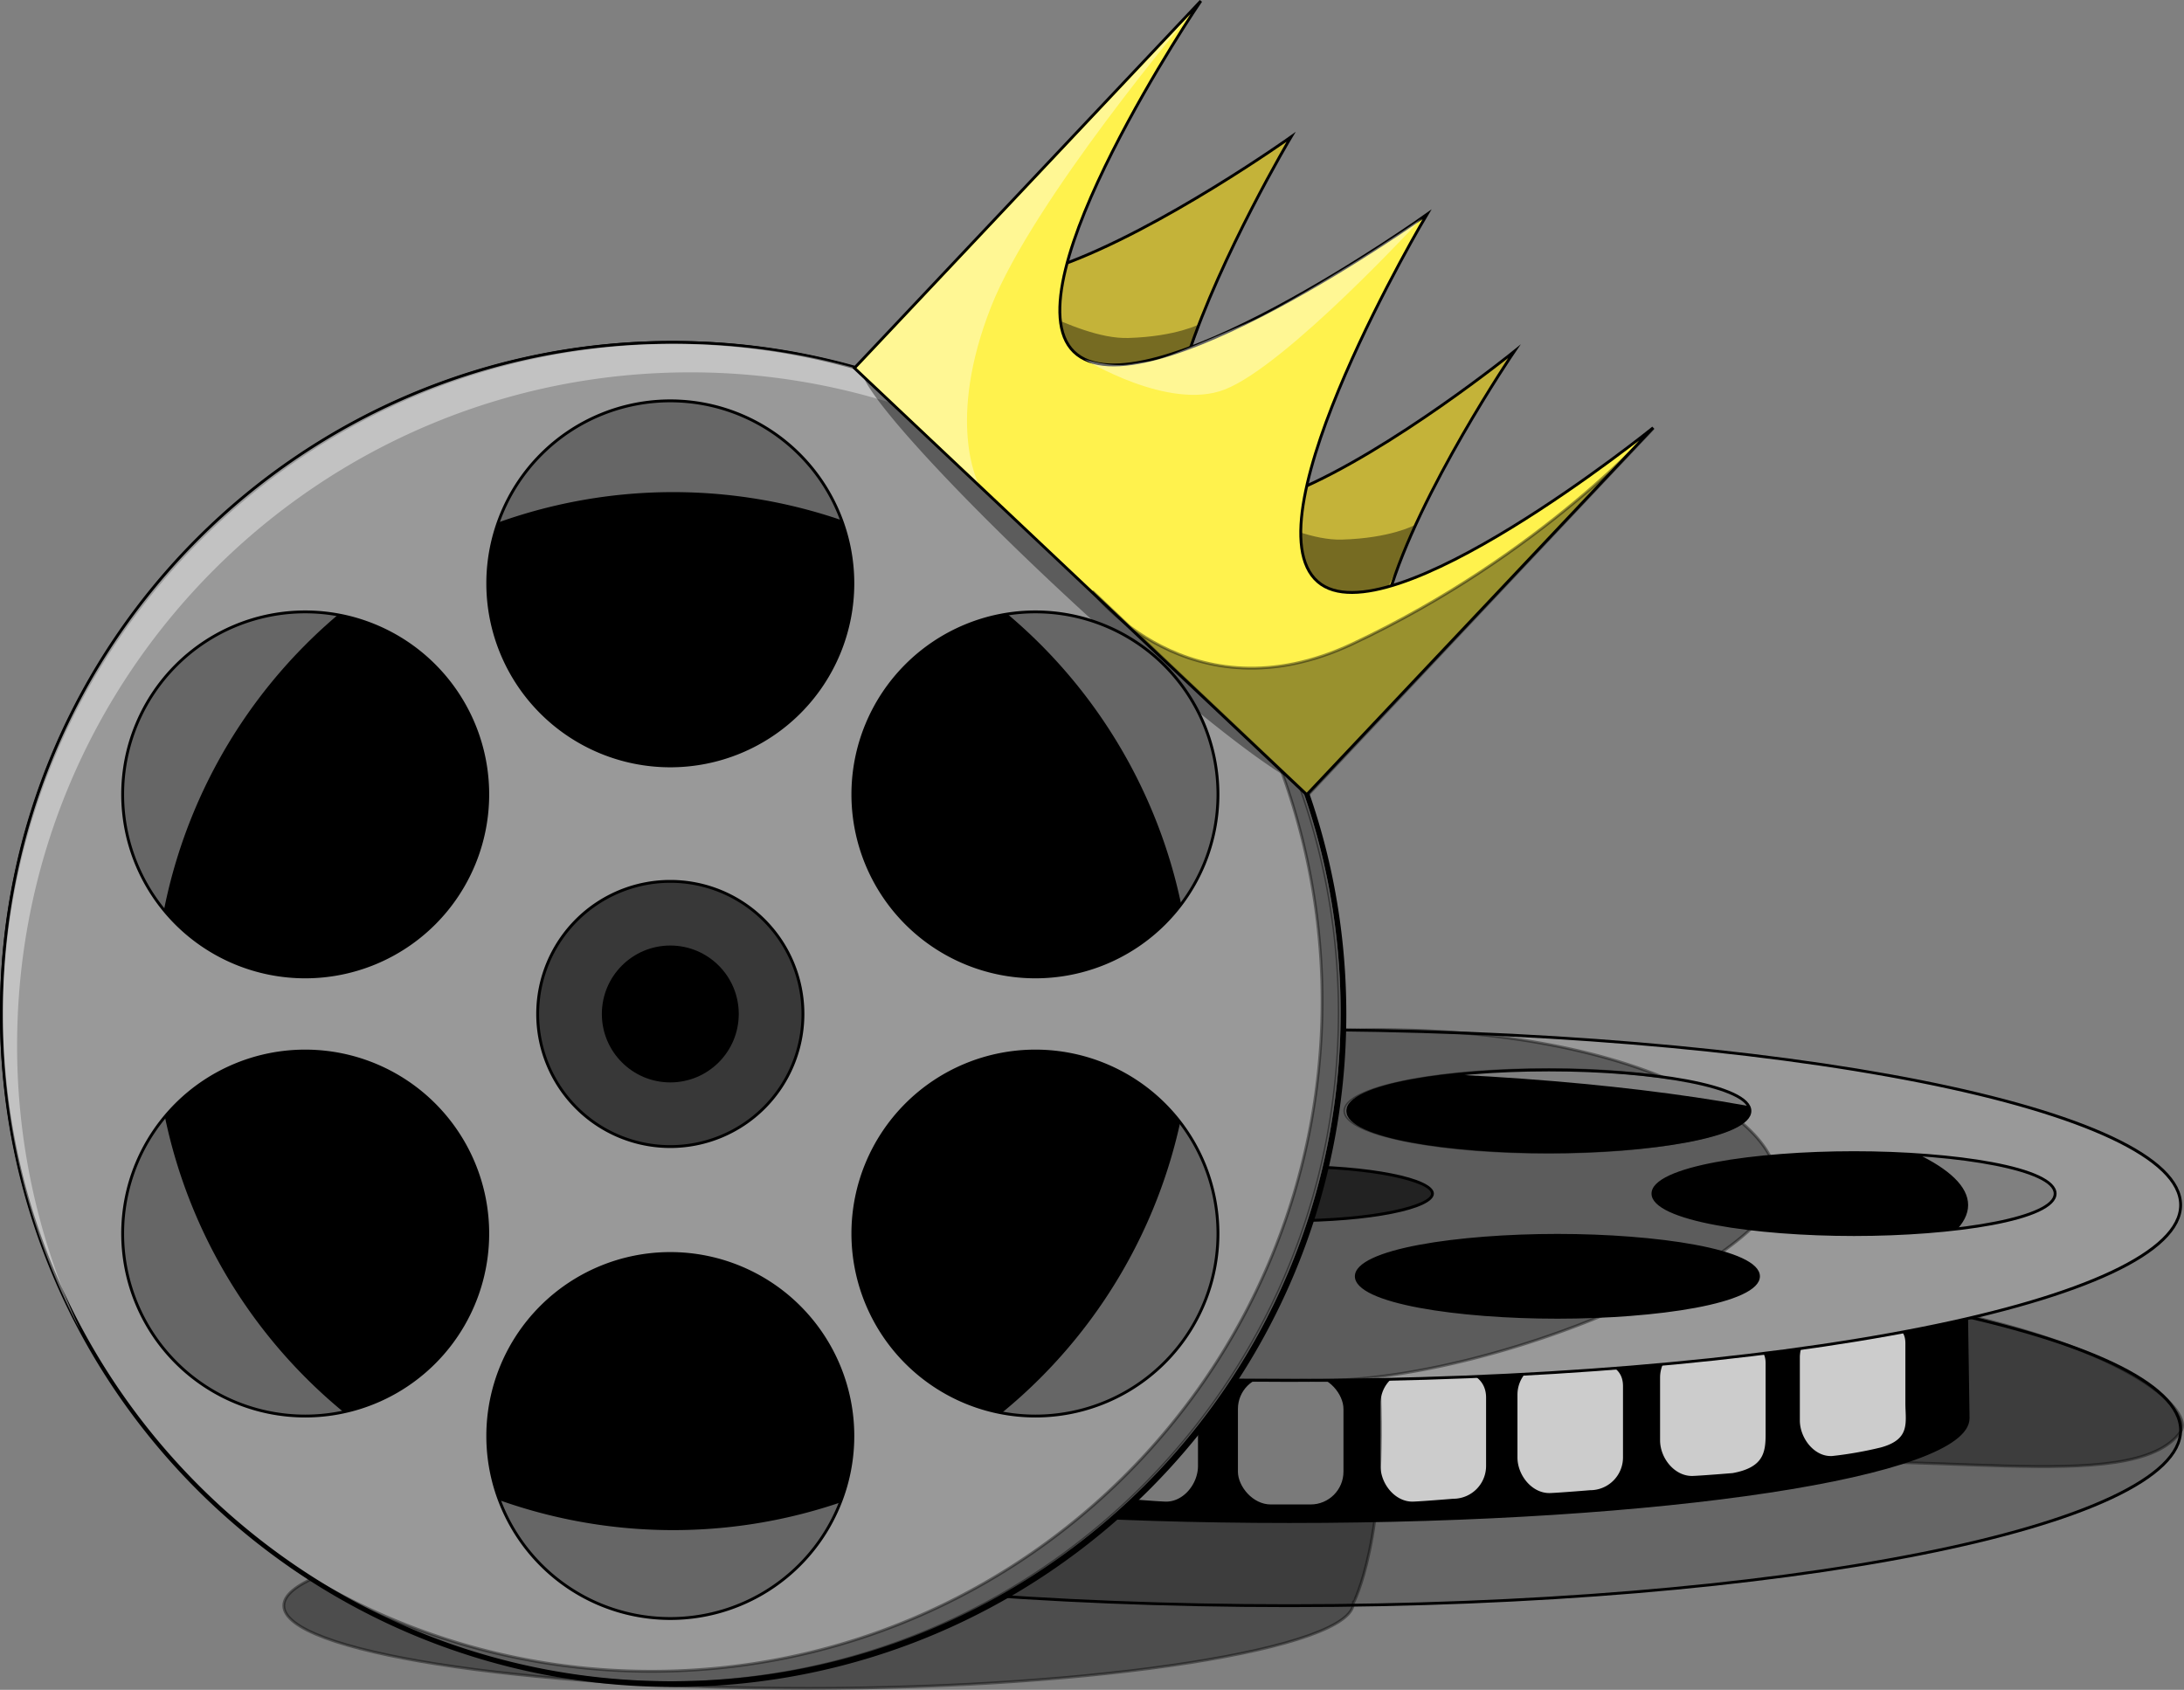 <svg xmlns="http://www.w3.org/2000/svg" viewBox="0 0 765.68 592.57"><rect x="0" y="0" width="765.68" height="592.57" fill="#808080" stroke="none"/><defs><style>.cls-1{fill:#666;}.cls-11,.cls-12,.cls-2,.cls-3,.cls-4,.cls-7{stroke:#000;stroke-miterlimit:10;}.cls-10,.cls-13,.cls-2,.cls-8{opacity:0.4;}.cls-4{fill:#ccc;}.cls-5,.cls-7{fill:#999;}.cls-6{fill:#383838;}.cls-13,.cls-9{fill:#fff;}.cls-11{fill:#c4b339;}.cls-12{fill:#fff24d;}</style></defs><title>Asset 1</title><g id="Layer_2" data-name="Layer 2"><g id="Layer_1-2" data-name="Layer 1"><ellipse class="cls-1" cx="452" cy="501.57" rx="312.5" ry="61.5"/><path d="M452,440.57c83.54,0,162.07,6.44,221.13,18.14C730.88,470.15,764,485.77,764,501.57S730.88,533,673.13,544.43C614.07,556.12,535.54,562.57,452,562.57s-162.07-6.45-221.13-18.14C173.12,533,140,517.37,140,501.57s33.12-31.42,90.87-42.86C289.93,447,368.46,440.57,452,440.57m0-1c-172.87,0-313,27.75-313,62s140.13,62,313,62,313-27.76,313-62-140.13-62-313-62Z"/><path class="cls-2" d="M679.5,459.07c68,14,90,36,85,43-16.86,23.59-94,4.08-162,13-61,8-92,13-95-5-3.68-22.06-76-36-7-59S640,450.94,679.5,459.07Z"/><path d="M452,469.21c-63.54,0-123.27-4.9-168.19-13.8-44.05-8.72-69.31-20.69-69.31-32.84s25.26-24.12,69.31-32.85c44.92-8.9,104.65-13.8,168.19-13.8s123.27,4.9,168.19,13.8c44,8.73,69.31,20.7,69.31,32.85s-25.26,24.12-69.31,32.84C575.27,464.31,515.54,469.21,452,469.21Z"/><path d="M452,376.42c63.51,0,123.21,4.9,168.1,13.79,43.79,8.68,68.9,20.47,68.9,32.36s-25.11,23.68-68.9,32.35c-44.89,8.89-104.59,13.79-168.1,13.79s-123.21-4.9-168.1-13.79c-43.79-8.67-68.9-20.47-68.9-32.35s25.11-23.68,68.9-32.36c44.89-8.89,104.59-13.79,168.1-13.79m0-1c-131.44,0-238,21.11-238,47.15s106.56,47.14,238,47.14,238-21.11,238-47.14-106.56-47.15-238-47.15Z"/><path class="cls-3" d="M689.36,454.07H213.59v43.66H214c1.45,19.83,107.43,35.84,238,35.84,131.46,0,238-16.23,238-36.25C690,496.4,689.36,454.07,689.36,454.07Z"/><path class="cls-4" d="M593.5,518.07c3.51-.13,14-1,14-1,11-2,12-7.4,12-14v-25c0-6.6-5.4-7-12-7h-14a12,12,0,0,0-12,12v22C581.5,511.67,586.9,518.3,593.5,518.07Z"/><path class="cls-4" d="M543.5,524.07c3.51-.13,14-1,14-1a12,12,0,0,0,12-12v-25c0-6.6-5.4-9-12-9h-14a12,12,0,0,0-12,12v22C531.5,517.67,536.9,524.3,543.5,524.07Z"/><rect class="cls-4" x="433.5" y="482.07" width="38" height="46" rx="12"/><path class="cls-4" d="M408.5,527.07c-3.51-.13-14-1-14-1a12,12,0,0,1-12-12v-24c0-6.6,5.4-10,12-10h14a12,12,0,0,1,12,12v22C420.5,520.67,415.1,527.3,408.5,527.07Z"/><path class="cls-4" d="M357.5,524.07c-3.51-.13-14-1-14-1a12,12,0,0,1-12-12v-25c0-6.6,5.4-9,12-9h14a12,12,0,0,1,12,12v22C369.5,517.67,364.1,524.3,357.5,524.07Z"/><path class="cls-4" d="M309.5,520.07c-3.51-.13-14-1-14-1-11-2-12-7.4-12-14v-25c0-6.6,5.4-7,12-7h14a12,12,0,0,1,12,12v22C321.5,513.67,316.1,520.3,309.5,520.07Z"/><path class="cls-4" d="M261.5,511.07a134.36,134.36,0,0,1-17-3c-11-3-9-9.4-9-16v-21c0-6.6,5.4-7,12-7h14a12,12,0,0,1,12,12v22C273.5,504.67,268.08,511.57,261.5,511.07Z"/><path class="cls-4" d="M642.5,511.07a134.36,134.36,0,0,0,17-3c11-3,9-9.4,9-16v-21c0-6.6-5.4-7-12-7h-14a12,12,0,0,0-12,12v22C630.5,504.67,635.92,511.57,642.5,511.07Z"/><path class="cls-4" d="M495.5,527.07c3.51-.13,14-1,14-1a12,12,0,0,0,12-12v-24c0-6.6-5.4-10-12-10h-14a12,12,0,0,0-12,12v22C483.5,520.67,488.9,527.3,495.5,527.07Z"/><path class="cls-5" d="M452,484.07c-172.31,0-312.5-27.59-312.5-61.5s140.19-61.5,312.5-61.5,312.5,27.59,312.5,61.5S624.31,484.07,452,484.07Zm94-50.87c-39.53,0-70.5,6.31-70.5,14.37s31,14.36,70.5,14.36,70.5-6.31,70.5-14.36S585.53,433.2,546,433.2Zm-195,0c-39.53,0-70.5,6.31-70.5,14.37s31,14.36,70.5,14.36,70.5-6.31,70.5-14.36S390.53,433.2,351,433.2Zm299-29c-39.53,0-70.5,6.31-70.5,14.37s31,14.36,70.5,14.36,70.5-6.31,70.5-14.36S689.53,404.2,650,404.2Zm-395,0c-39.53,0-70.5,6.31-70.5,14.37s31,14.36,70.5,14.36,70.5-6.31,70.5-14.36S294.53,404.2,255,404.2Zm288-29c-39.53,0-70.5,6.31-70.5,14.37s31,14.36,70.5,14.36,70.5-6.31,70.5-14.36S582.53,375.2,543,375.2Zm-192,0c-39.53,0-70.5,6.31-70.5,14.37s31,14.36,70.5,14.36,70.5-6.31,70.5-14.36S390.53,375.2,351,375.2Z"/><path d="M452,361.57c83.54,0,162.07,6.44,221.13,18.14C730.88,391.15,764,406.77,764,422.57S730.88,454,673.13,465.43C614.07,477.12,535.54,483.57,452,483.57s-162.07-6.45-221.13-18.14C173.12,454,140,438.37,140,422.57s33.12-31.42,90.87-42.86C289.93,368,368.46,361.57,452,361.57m91,42.86c34.42,0,71-5.21,71-14.86s-36.58-14.87-71-14.87-71,5.21-71,14.87,36.58,14.86,71,14.86m-192,0c34.42,0,71-5.21,71-14.86s-36.58-14.87-71-14.87-71,5.21-71,14.87,36.58,14.86,71,14.86m299,29c34.42,0,71-5.21,71-14.86s-36.58-14.87-71-14.87-71,5.21-71,14.87,36.58,14.86,71,14.86m-395,0c34.42,0,71-5.21,71-14.86s-36.58-14.87-71-14.87-71,5.21-71,14.87,36.58,14.86,71,14.86m291,29c34.42,0,71-5.21,71-14.86s-36.58-14.87-71-14.87-71,5.21-71,14.87,36.58,14.86,71,14.86m-195,0c34.42,0,71-5.21,71-14.86s-36.58-14.87-71-14.87-71,5.21-71,14.87,36.58,14.86,71,14.86M452,360.57c-172.87,0-313,27.75-313,62s140.13,62,313,62,313-27.76,313-62-140.13-62-313-62Zm91,42.86c-38.66,0-70-6.21-70-13.86s31.34-13.87,70-13.87,70,6.21,70,13.87-31.34,13.86-70,13.86Zm-192,0c-38.66,0-70-6.21-70-13.86s31.34-13.87,70-13.87,70,6.21,70,13.87-31.34,13.86-70,13.86Zm299,29c-38.66,0-70-6.21-70-13.86s31.34-13.87,70-13.87,70,6.21,70,13.87-31.34,13.86-70,13.86Zm-395,0c-38.66,0-70-6.21-70-13.86s31.34-13.87,70-13.87,70,6.21,70,13.87-31.34,13.86-70,13.86Zm291,29c-38.66,0-70-6.21-70-13.86s31.34-13.87,70-13.87,70,6.21,70,13.87-31.34,13.86-70,13.86Zm-195,0c-38.66,0-70-6.21-70-13.86s31.34-13.87,70-13.87,70,6.21,70,13.87-31.34,13.86-70,13.86Z"/><ellipse class="cls-6" cx="452.22" cy="418.57" rx="49.98" ry="9.5"/><path d="M452.22,409.57c30.65,0,49.48,5.24,49.48,9s-18.83,9-49.48,9-49.49-5.25-49.49-9,18.83-9,49.49-9m0-1c-27.89,0-50.49,4.47-50.49,10s22.6,10,50.49,10,50.48-4.48,50.48-10-22.6-10-50.48-10Z"/><path class="cls-2" d="M610.6,393.67c-8.67,6-35.87,10.4-68.1,10.4-39.21,0-71-6.5-71-14.5s31.79-14.5,71-14.5a296.52,296.52,0,0,1,40.18,2.54c-23.92-9.73-57.68-16.54-99.18-16.54-104.24,0-201,39.18-217.68,87.77-7.27,21.13-16.58,16.6,30.68,28.23s116.64,6.09,164,7c52,1,134-30,158-57.95C626.71,416.56,623.48,404.66,610.6,393.67Z"/><path class="cls-2" d="M483.5,484.07h-192l-29.4,50.19c-91.54,1.67-162.6,13.93-162.6,28.81,0,16,82.38,29,184,29s191-14,191-30C474.5,562.07,486.5,539.63,483.5,484.07Z"/><path class="cls-1" d="M236,591.07a235.51,235.51,0,1,1,166.52-69A234,234,0,0,1,236,591.07Z"/><path d="M236,120.57A234.19,234.19,0,1,1,144.53,139,233.56,233.56,0,0,1,236,120.57m0-1c-130.34,0-236,105.66-236,236s105.66,236,236,236,236-105.66,236-236-105.66-236-236-236Z"/><circle cx="236" cy="354.57" r="181.5"/><path d="M236,173.57a180.44,180.44,0,1,1-70.45,14.22A179.78,179.78,0,0,1,236,173.57m0-1a182,182,0,1,0,182,182,182,182,0,0,0-182-182Z"/><path class="cls-7" d="M235.5,120.07c-129.79,0-235,105.21-235,235s105.21,235,235,235,235-105.22,235-235S365.29,120.07,235.5,120.07ZM363,214.57a64,64,0,1,1-64,64A64,64,0,0,1,363,214.57Zm-128-74a64,64,0,1,1-64,64A64,64,0,0,1,235,140.57Zm-128,74a64,64,0,1,1-64,64A64,64,0,0,1,107,214.57Zm0,282a64,64,0,1,1,64-64A64,64,0,0,1,107,496.57Zm128,71a64,64,0,1,1,64-64A64,64,0,0,1,235,567.57Zm128-71a64,64,0,1,1,64-64A64,64,0,0,1,363,496.57Z"/><circle class="cls-6" cx="235" cy="355.57" r="46.5"/><path d="M235,309.57a46,46,0,1,1-46,46,46.05,46.05,0,0,1,46-46m0-1a47,47,0,1,0,47,47,47,47,0,0,0-47-47Z"/><g class="cls-8"><path class="cls-9" d="M6,366.57c0-130.34,105.66-236,236-236A235.94,235.94,0,0,1,450.64,256.21,236,236,0,0,0,237,120.57c-130.34,0-236,105.66-236,236A234.86,234.86,0,0,0,28.36,466.92,235,235,0,0,1,6,366.57Z"/></g><path class="cls-2" d="M361.34,157.21A234.72,234.72,0,0,1,463.5,351.07c0,129.78-105.21,235-235,235a233.93,233.93,0,0,1-126.84-37.14A233.94,233.94,0,0,0,234.5,590.07c129.79,0,235-105.22,235-235A234.8,234.8,0,0,0,361.34,157.21Z"/><circle cx="235" cy="355.57" r="24"/><path class="cls-10" d="M388.05,195c-43.49-40.36-81.79-69.8-85.55-65.75s28.45,40.05,71.95,80.41c3,2.81,6,5.55,9,8.25a64.18,64.18,0,0,1,36.64,31.71c21.94,17.9,37.59,28.3,39.92,25.78C463.76,271.36,431.54,235.37,388.05,195Z"/><g id="Crown"><path class="cls-11" d="M372.27,128.28c8,7.86,25.28,4.3,44.15-3.52C428,89.4,452.63,48,452.63,48s-45.41,32.37-80.9,45.09C366.77,108.45,365.55,121.72,372.27,128.28Z"/><path class="cls-11" d="M456.45,209.1c6.34,5.5,17.55,4.16,30.49-.69,10.38-35.72,43.93-85.17,43.93-85.17S487.91,158,454,172.18C449.63,188.58,449,202.66,456.45,209.1Z"/><path class="cls-10" d="M395.54,118.52c17-.49,25.32-5,25.32-5S407.32,152,397.25,153.14c-4.88.55-49.19-39.1-48.77-47.4C348.85,98.33,376.13,119.09,395.54,118.52Z"/><path class="cls-10" d="M470.45,189.22c17-.49,25.32-5,25.32-5s-13.54,38.45-23.61,39.59c-4.88.55-49.19-39.09-48.77-47.4C423.76,169,451,189.78,470.45,189.22Z"/><path class="cls-12" d="M458.11,278.69,299.56,129.07,421,.34s-67.93,100.12-44.54,123c23.76,23.21,123.81-48.16,123.81-48.16S436.63,182,462,204C486.47,225.21,579.59,150,579.59,150Z"/><path class="cls-2" d="M458.43,278.91,579.64,150.16S540.91,194.4,474.1,225.81C417.05,252.63,383,207.37,383,207.37Z"/><path class="cls-13" d="M417,5.42,300.35,129.06l42.54,40.15s-11.23-21.6,4.58-61.67C362.25,70.09,417,5.42,417,5.42Z"/><path class="cls-13" d="M498.32,76.64s-11.55,8-25,16.29-28.67,17.16-35.49,20.13c-34.93,15.15-31.46,12.93-41.32,14.63C389.19,129,380.2,126,380.2,126s29.51,18.21,49.11,10.61C451,128.24,498.32,76.64,498.32,76.64Z"/></g></g></g></svg>